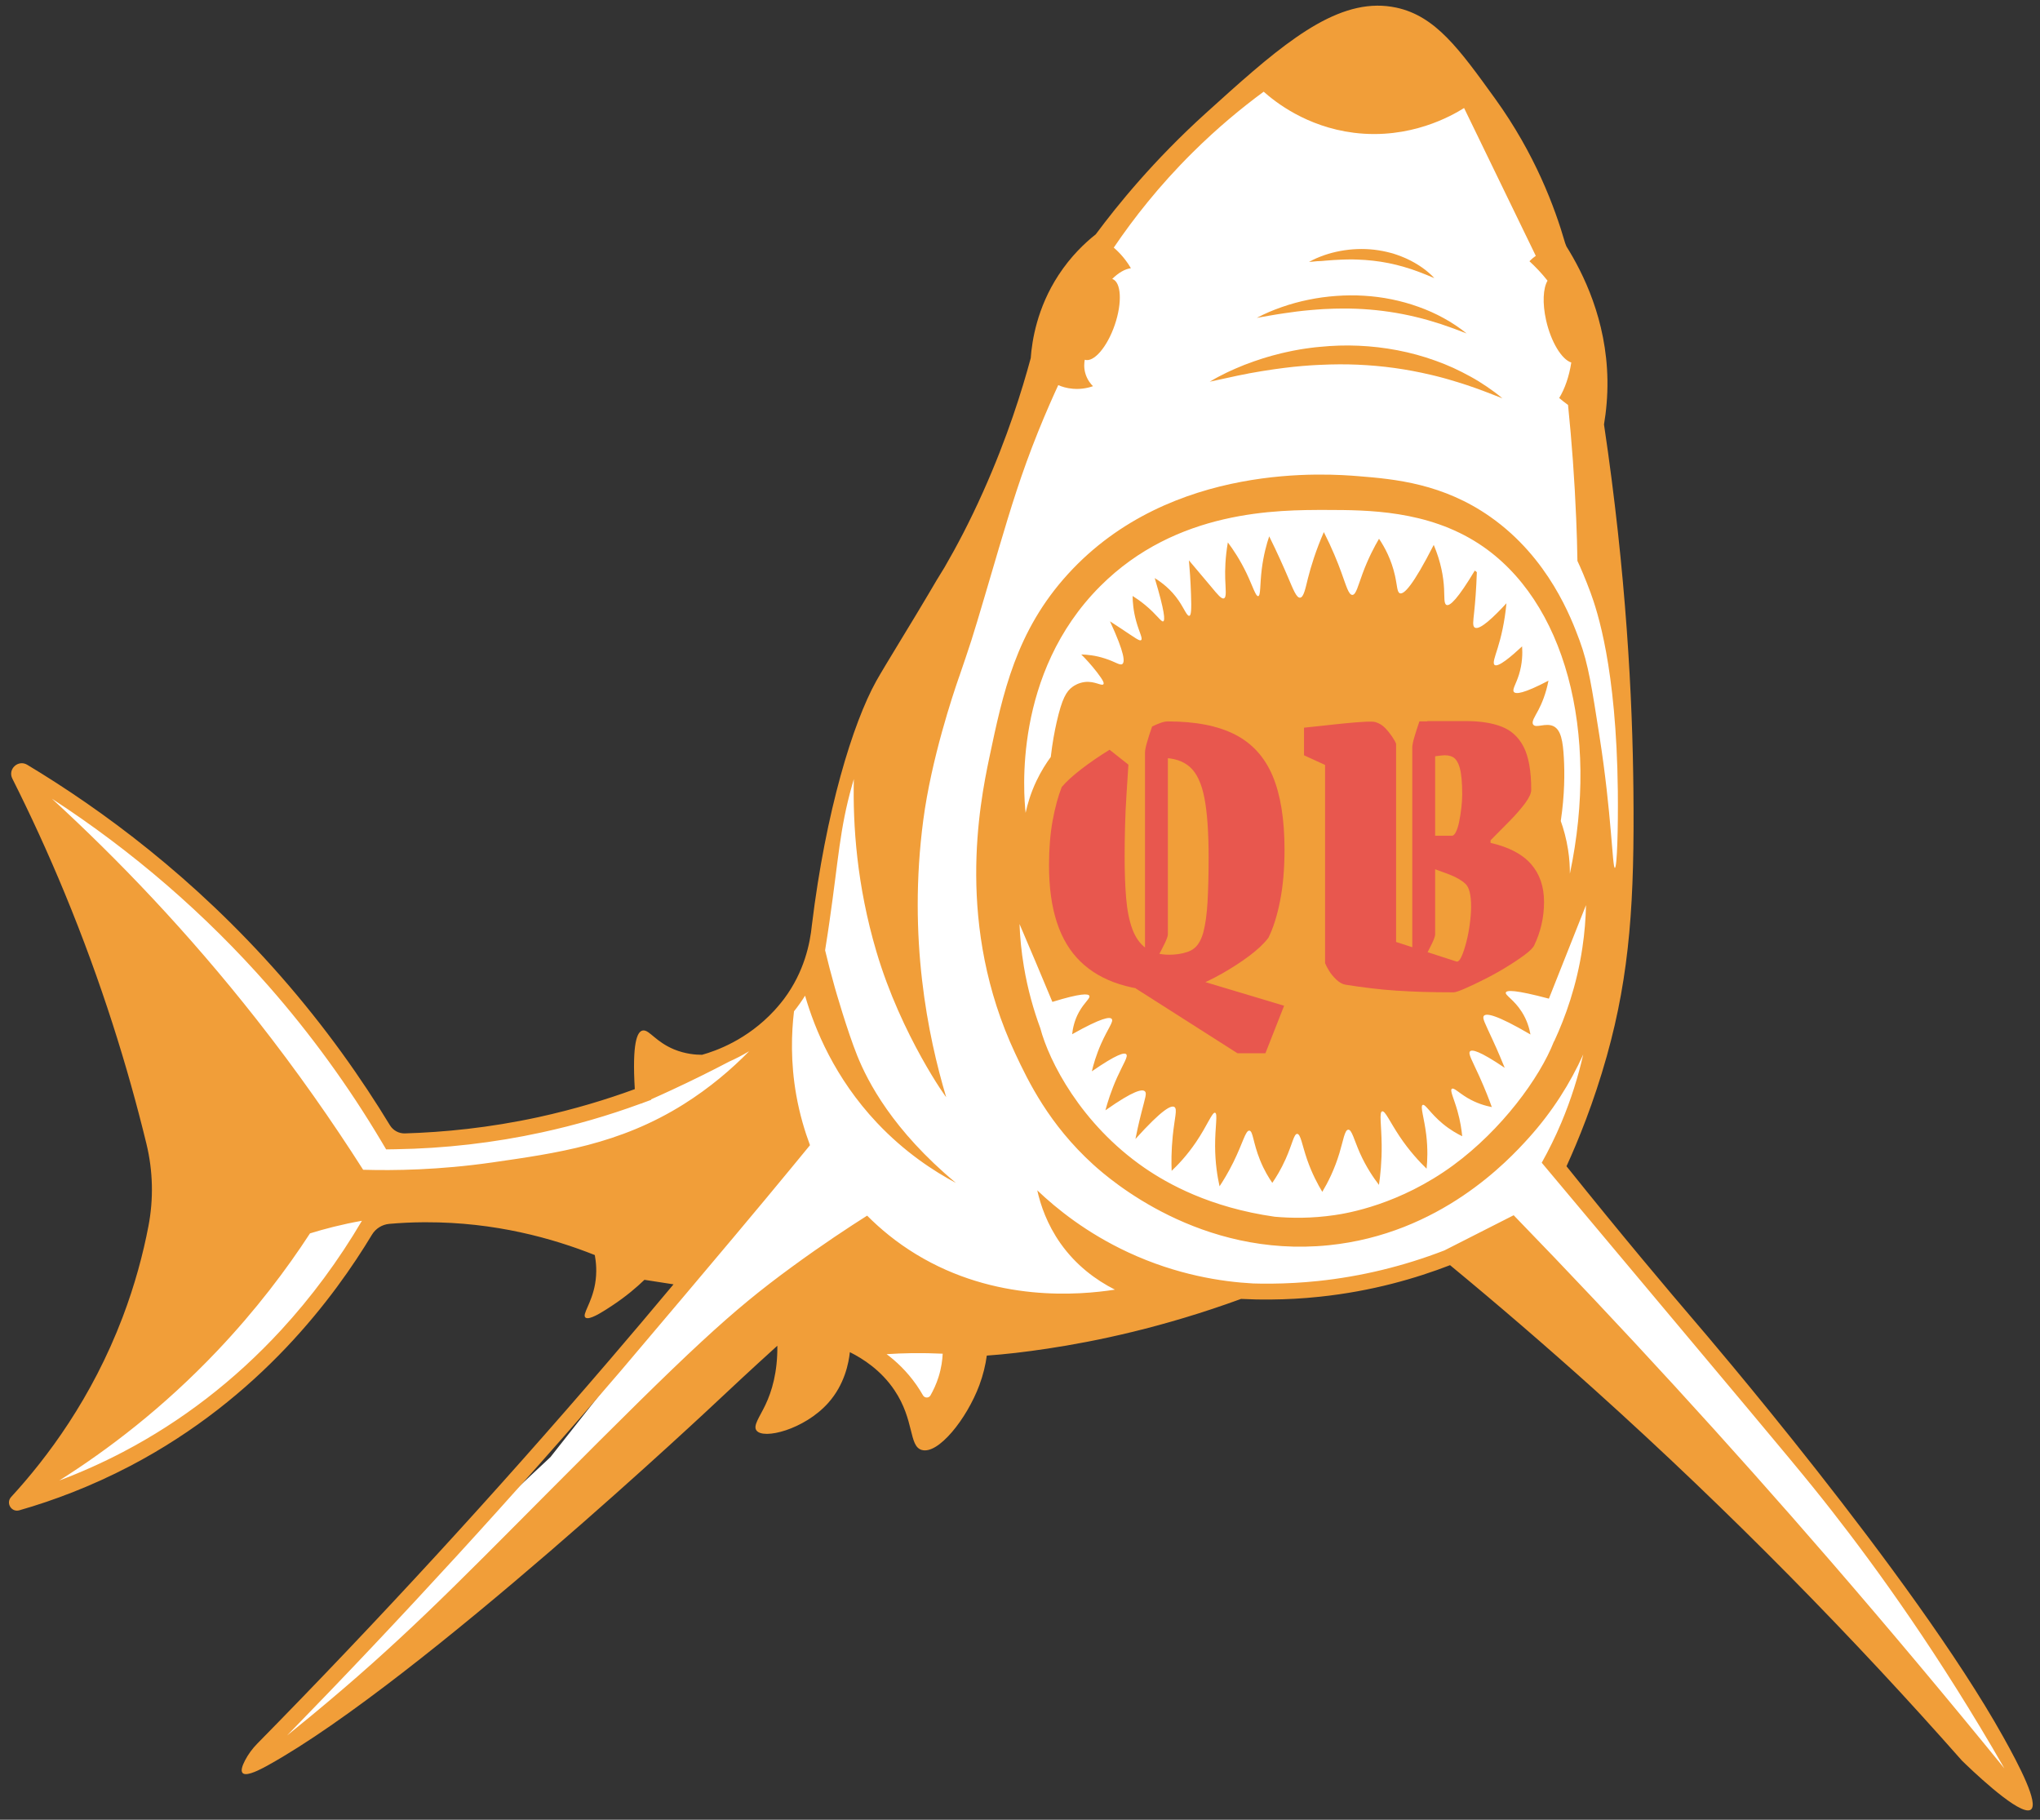 <?xml version="1.0" encoding="utf-8"?>
<!-- Generator: Adobe Illustrator 27.7.0, SVG Export Plug-In . SVG Version: 6.00 Build 0)  -->
<svg version="1.1" id="Layer_1" xmlns="http://www.w3.org/2000/svg" xmlns:xlink="http://www.w3.org/1999/xlink" x="0px" y="0px"
	 viewBox="0 0 3024 2697" style="enable-background:new 0 0 3024 2697;" xml:space="preserve">
<rect x="0" y="0" width="3024" height="2697" fill="#333333" stroke="none"/>
<style type="text/css">
	.st0{fill:#FFFFFF;}
	.st1{fill:#F19E39;}
	.st2{fill:#E8574E;}
</style>
<path class="st0" d="M1511.7,1234.5l43.3-57.1l32.1-122.6l63.4-21.2l75.3-83.2l67.5-33l100.2-13.2l74-6.6l65.9,5.3l58.3,9.2
	l82.3,29.1l36.6,62.1l28.6,39.6l33.5,54.2l29.1,44.9v63.4v51.5l19.3,63.4l30.1-34.3c0,0-3.5-97.8,0-101.7c3.5-4-8.7-166.5-8.7-166.5
	L2289,897.6L2174,784l-155.5-37H1911l-117.7,17.1l-68.9,26.5l-55.5,26.4l-67.4,59.4L1571,924l-43.5,79.3l-29.1,134.8L1511.7,1234.5z
	"/>
<polygon class="st0" points="46.2,1158.6 188.9,1499.5 220.6,1630.3 278.1,1683.8 238.4,1876 62,2209 121.5,2196 162.1,2181.2 
	278.1,2115.8 317.6,2084.1 377.1,2034.6 506,1887.9 569.4,1794.8 898.4,1830.5 1019.3,1901.8 816,2159.5 745.7,2225.3 503.9,2484.2 
	402.2,2584.6 441.8,2584.6 513.2,2534.4 609.6,2453.8 741.7,2336.2 1221,1910 1279.4,1858 1539.1,1959.7 1727.3,1930.7 
	1830.3,1914.8 1930.5,1916.1 2084,1891 2160.6,1863.3 2256.3,1945.2 2514.6,2179 2776.2,2440.6 2937.4,2609.7 2990.2,2652 
	2966.5,2582 2778.9,2300.6 2529.2,1991.4 2368,1795.9 2304.6,1719.3 2381.2,1527.7 2412.9,1304.5 2416.9,1138 2402.3,961 
	2379.9,813 2362.7,700.7 2356.6,587.1 2347.9,495.9 2313.8,392.5 2253.1,239.6 2157.9,104.9 1885.8,104.9 1815.8,167 1748.4,235.7 
	1620.3,379.7 1558.1,531.6 1485.5,746.9 1357.4,1052.1 1264.9,1140.6 1245.1,1205.4 1225.2,1342.8 1197.5,1460.6 1115.9,1543.3 
	1020.5,1585.8 906.9,1640 741.7,1678.3 585.8,1687.6 461.7,1514.5 309.7,1347.4 175,1239.7 "/>
<polygon class="st0" points="1490.1,1360.1 1550.8,1596 1686.9,1745.8 1886.4,1823.8 2091.2,1781.5 2258.9,1656 2370.4,1414.4 
	2364.6,1338.8 2335.6,1352.1 2289.3,1449.9 2211.4,1456.5 2132.1,1596 1961.7,1658.6 1791.3,1624.3 1696.6,1589.9 1649.8,1500.1 
	1599.7,1442.6 1559.4,1422.2 1516.3,1362.7 "/>
<polyline class="st0" points="1269.3,1957.2 1220.1,1904.8 1330,2034.8 1375,2099.8 1433.1,2034.8 1462.1,1944 1474.3,1929.5 "/>
<g id="group">
	<path class="st1" d="M2969.5,2574.2c-133.6-239.4-452.4-610.2-452.4-610.2c-46.4-54.2-114.4-134.9-195-235.5
		c17.4-38.1,40.2-93.8,59.7-163.1c34.7-123.8,41.1-233.1,39.5-393.1c-1.3-137-10.6-321.9-43.6-543.2c3.3-19.6,5.4-41.6,5.1-65.6
		c-1.3-89.5-36.1-158.8-60.8-198.3c-0.6-1.6-1.3-3.3-1.9-4.9c-15.3-53-44.7-132.2-103.9-214.2c-53.3-73.8-88.3-122.3-146.4-134.8
		c-9.5-2-19-3-28.5-2.9c-78.5,0.7-156.5,71.3-253.6,159.1c-77.3,69.9-131,136.2-163.4,179.8c-16.2,12.8-36.9,32.4-55.2,60.4
		c-32,49-39.3,97.4-41.2,123.1c-12.6,46.7-34.3,117.2-70.9,198.8c-19.9,44.4-38.8,80.1-56.9,111.3c-7.9,12.7-15.8,25.7-23.5,39.1
		c-19.4,33.2-66.4,109-77.8,129.6c-34.6,62.3-74.6,192.1-95.3,361.5c-2.7,27.4-11.4,69.4-41.3,109.4c-1.6,2.1-6.8,8.9-14.2,17
		c-40.5,43.9-87,60.1-107.3,65.8c-9.6,0-25-1.2-41.7-8.1c-26.4-11-36.1-28.1-45-28c-0.6,0-1.2,0.1-1.8,0.2
		c-7.7,2.1-15.3,18.2-11.2,86.8c-41.5,15.2-89.3,29.8-142.8,41.5c-73.7,16-140.8,22.4-197.9,24.1c-9.1,0.3-17.6-4.4-22.3-12.1
		c-41.8-68.8-94.9-144.6-162.4-221.5c-128.2-146-263.9-245.8-375.2-312.7c-13.5-8.1-29.2,6.4-22.1,20.5
		c26.5,52.7,52.6,109.2,77.5,169.5c54.9,132.8,93.7,258.4,121.3,371.9c9.7,40,10.7,81.6,2.9,122c-7.9,41.2-20,86.8-38.3,135
		c-45.6,120-111.7,208.1-165.2,266.3c-8.2,9,0.5,23.1,12.2,19.7c50.3-14.4,106.1-35.3,164.1-65.6
		c193.3-101.2,303.8-252.1,358.6-342.9c5.5-9.1,15-15,25.5-16c16.1-1.4,33-2.3,50.5-2.4c1.4,0,2.9,0,4.3,0
		c101.7-0.2,187.2,23.6,250,48.6c1.9,10.2,3.5,25.4,0.4,43c-5.1,28.7-19.4,44.7-14.4,49.5c0.8,0.8,2,1.1,3.4,1.1
		c8-0.1,24.6-10.9,35.9-18.4c21.2-13.9,37.3-27.9,48.3-38.5c14.4,2.2,28.7,4.4,43.1,6.7c-31.6,37.9-63.5,75.5-95.6,113
		c-167.1,194.9-340.9,384.1-521.3,567.6c-7.3,7.4-13.5,15.8-18.3,25c-4.1,7.9-6.6,15.4-3.6,18.6c1.1,1.2,2.8,1.7,5,1.7
		c9.2-0.1,26-9.4,33-13.3c225-124.7,665.1-538.9,665.1-538.9c19.4-18.2,50.2-47.1,89.6-82.7c0.4,39-8,67.4-17.8,87.9
		c-8.6,18-18.4,30.5-13.2,37.6c10.1,14,70.7-1.1,106.1-40.4c24.9-27.7,30.7-60,32.4-75.6c19.4,9.7,46.2,26.8,66.1,56.4
		c29.9,44.5,21.1,82.7,40.3,88.5c24.4,7.4,66.8-45.8,85.5-95.8c5.7-15.3,9.2-30.1,11.1-44c27.4-1.9,56.8-5.3,89.9-10.3
		c71.6-10.8,170.8-31.3,287-73.7c14.1,0.7,29,1.1,44.6,0.9c22.5-0.2,46.4-1.4,71.7-4.1c78.3-8.2,143.8-27.6,193.5-46.8
		c70.7,58.3,142,119.7,213.9,184.3c205.4,184.7,386.2,370.3,545,550.1c11.5,11.2,76.4,73.9,97.9,73.7c1.7,0,3.2-0.4,4.3-1.3
		C3022.1,2672.7,2994,2618,2969.5,2574.2z M2318.2,1123.5c-1.4-24.9-4.2-41.5-15.2-47.1c-11.6-5.8-26.3,3.5-30.3-2.6
		c-2.8-4.2,2.4-11.4,7.6-21.2c5.2-9.9,11.3-24.3,15.1-43.8c-37.4,19.6-48.5,20.2-51.3,16.7c-2.8-3.6,2.9-10.9,7.5-25.5
		c5.2-16.7,5.4-31.6,4.7-42c-16,14.9-35.5,31.5-40.8,27.5c-3.3-2.6,0.7-12.3,4.7-25.4c4.7-15.1,10.2-37.3,12.9-66
		c-18,19.5-39.7,40.7-47,36c-3.5-2.2-2.3-9.2-0.9-22.6c1.5-14.1,3.2-34.3,4-59.5c-0.5-0.4-1-0.8-1.5-1.2s-1-0.8-1.5-1.2
		c-24.9,41.5-36.8,53.1-41.9,51c-4.1-1.6-3-11.3-3.7-24.6c-0.9-16.6-4.4-38.6-15.3-64.4c-31.2,61.2-44.3,73.6-50.1,71.7
		c-4.4-1.5-3.9-10.8-7.4-26.4c-5.3-23.7-15.2-41.9-23.6-54.4c-6.6,11.2-15.9,28.6-24.3,51.3c-6.9,18.6-9.8,31.8-15.2,31.9
		c-5.6,0.1-9.2-13.7-16.5-33.7c-5.3-14.6-13.5-35.1-25.8-59.4c-12,27.5-19.1,50.9-23.5,68.2c-3.8,15.2-6.3,28.5-11.7,29
		c-5.4,0.5-10.1-12-17.9-30.2c-6.5-15.3-15.7-36-27.9-60.7c-3.8,11.2-8.4,27.8-11,48.4c-2.9,23.3-1.5,39.6-5.3,40.2
		c-3.7,0.6-7.9-14.1-17.2-33.7c-9.6-20-19.9-35.4-27.8-45.9c-3.9,22.6-4.3,41-3.9,54c0.5,15.3,2.3,27.3-1.9,28.9
		c-3.6,1.4-9.2-5.4-19.2-17.5c-7.4-8.9-18.6-22.2-32.7-38.8c1.1,12.3,2.4,29.6,3.1,50.4c0.8,22.4,0.3,31.1-2.5,31.8
		c-3.4,0.8-7.5-10.3-15.7-22.4c-11.5-16.9-25.5-27.3-35.6-33.5c15.1,50.3,15.5,62.8,12.6,64.1c-3,1.3-9.1-9.7-27-24.4
		c-7.4-6.1-13.9-10.4-18.4-13.2c0.1,9,1.1,22.1,5.3,37.3c4.5,16.4,10.2,25.9,7.3,28.1c-2.4,1.8-8.1-2.8-31.2-18.1
		c-6.4-4.2-11.6-7.6-14.9-9.7c22.1,47.8,22.2,60.5,18.2,63.3c-3.6,2.4-9.9-3.2-25.5-8.2c-14.5-4.8-27.2-5.8-35.3-6
		c6.4,6.3,14.7,15.2,23.5,26.6c9.2,12,10.6,15.9,9.3,17.5c-2.4,3.2-12.7-5-27.5-3.3c-9.3,1.1-15.9,5.4-18.3,7.2
		c-9,6.6-15.5,17-23.5,52.4c-2.9,12.8-6.3,30.3-8.7,51.5c-6.9,9.3-14.4,21.2-21.3,35.6c-8.4,17.8-13.2,34.2-16,47.2
		c-2.8-26.8-19-206.3,110.6-335.9c113.3-113.4,262.6-113.1,336-113c59.9,0.1,148.9,0.3,225.4,50.2c128.3,83.7,179,279.4,134.8,488.9
		c0-10.4-0.6-22.4-2.7-35.6c-2.6-16.7-6.7-31-10.8-42.5C2319.5,1177.3,2319.4,1145.5,2318.2,1123.5z M2018.2,1591.8
		c-64.6,17.3-136.8-4.2-162.5-12.2c-24-7.5-86.5-27.6-134.2-81.4c-8.1-9.1-60.4-70-52.8-150.8c1-10.8,2.9-19.7,4.4-25.7
		c-6.7,3-12.9,6.3-18.5,10c0,0-8.1,5.5-14.8,12.4c-7.5,7.7-25.4,41.9-7.7,96.8c0.3,1,0.6,2,1,2.9c-40.5-55.7-60.3-113.8-52-154.7
		c7.9-39,31.5-64.2,31.5-64.2c25.7-27.4,57.9-34.8,68.8-37.3c97.5-22.3,144.1,86.3,248.9,81c89.6-4.5,120.9-87.1,226.4-75.3
		c22.8,2.5,39.6,4.4,53.7,17.2c38.3,34.4,38.2,130.2,1.2,220.2c0-31.7-10.1-59-29.9-74.2c-8.1-6.3-17.1-11.4-25.6-15.6
		C2190.5,1406.7,2148.8,1556.9,2018.2,1591.8z M1560,1484.9c42.5-13.1,53.2-12.3,54.8-9c1.7,3.6-7.3,9.5-15.4,24.1
		c-6.9,12.5-9.2,24.5-10.1,32.8c44.1-24.8,56-26.1,58.7-22.6c3.1,3.9-5.7,14-15.8,36.8c-7.4,16.8-11.5,31.3-13.7,40.8
		c37.4-25.8,48.2-28.2,51-25.3c3.1,3.3-4.2,13.7-13.6,34.4c-8.9,19.9-14.2,37.1-17.3,48.7c42.4-29.9,54.9-31.8,58.6-28.1
		c3,2.9,0.4,9.3-5,30.6c-4.4,17.2-7.4,31.3-9.1,40c40.2-44.6,53.2-50.4,57.8-47.4c4.7,3,0.3,15.6-2.5,43c-2.2,22-2.1,40-1.6,51.6
		c9.5-9,23-23.2,36.2-42.7c16.9-24.9,23.9-44.7,28.2-43.4c4.2,1.2-0.1,20.9,0,49.5c0.1,25.1,3.5,45.7,6.6,59.5
		c5.1-7.7,12.7-19.9,20.5-35.7c14.2-28.8,18-47.3,23.7-46.8c5.5,0.5,5.3,17.7,15.8,43.6c6.1,15.2,13.2,26.6,18.2,33.8
		c5.3-7.7,12.8-19.7,19.9-35.6c10-22.5,12.1-37.1,17-37c5.1,0.1,7.1,16,14.7,38.1c7.2,20.7,15.9,36.9,22.5,47.8
		c8.1-13.5,18-32.8,25.4-57.4c5.8-19.2,7.8-34.5,13.1-34.7c5.2-0.3,8.5,14.7,17.2,34.5c9.6,21.5,20.7,37.4,28.3,47.3
		c2-13.9,4.3-34.5,4-59.5c-0.3-29.1-3.9-48.2,0.7-49.5c4.4-1.3,11.4,15.5,26,37.3c14.4,21.5,29.1,37.2,39.9,47.7
		c1.2-11.8,2-29.2-0.5-50.1c-3-25.1-9.3-42.5-5.3-44.4c3.8-1.8,11.2,12.5,29.8,27.9c11.1,9.2,21.7,15,28.8,18.5
		c-0.9-9.1-2.7-22.3-7.1-37.7c-5.3-18.7-11.5-30.3-8.2-32.6c2.9-2.1,10,5.7,22.9,13.4c13.6,8.1,26.7,11.8,36.3,13.7
		c-3.7-10.3-9.7-26-18.2-44.9c-11-24.3-17.3-34.3-14.1-37.7c2.9-3,13.7-1.1,51.4,24.4c-3.8-9.3-9.8-24-18.1-41.9
		c-11.3-24.7-15.5-31.8-12.8-35.1c3.4-4.1,17.4-2.6,69.1,27.6c-1.6-8.7-4.9-21.1-13-33.7c-11.5-18.1-25.1-24.6-23.5-28.6
		c1.4-3.5,13.8-4.1,63.8,9.2c18.3-46.2,36.7-92.4,55-138.6c-0.4,19.6-2,40.9-5.4,63.5c-8.3,55.6-25,102.2-41.8,138.4l-0.3,0.1
		c-21.1,54.1-77.7,131-149.1,183.4c-79.7,58.5-157.3,71.3-176,74c-34,5-64.2,4.6-88.9,2.4c-96.1-13.7-158.7-48.9-192.9-72.4
		c-94.7-65.3-141.7-158.5-154.5-207c-9.9-26.7-18.6-57.2-24.3-91c-3.8-22.6-5.8-43.9-6.5-63.4
		C1527.8,1407.8,1543.9,1446.4,1560,1484.9z M416.4,1971.6c-68.5,74.3-147.3,135-234.3,180.5c-30.4,15.9-61.9,30-94.3,42.2
		c71.6-45.2,153.9-107.5,234.3-192.3c57.5-60.6,102.5-120.4,137.4-174c21.3-6.6,47.2-13.4,77-18.7
		C501.9,1868.1,461.5,1922.7,416.4,1971.6z M730,1722.8c-79.4,11.4-146.1,12.2-191.7,10.9c-45.6-71.6-98.1-146.7-158.5-223.5
		c-101.5-129-205.3-237-302.9-326.5c119.9,78,227.6,171.1,321.2,277.7c62.4,71.1,118.8,148.7,167.4,230.5l6.9,11.6l13.5-0.2
		c73-1.1,146.2-9.5,217.3-25c49.3-10.7,98.4-24.9,145.8-42.3l1.7-0.6c0,0.1,0,0.1,0,0.2c0.9-0.4,1.9-0.8,2.8-1.2l11.7-4.3v-0.8
		c10.1-4.5,20.2-9,30.4-13.8c29.6-13.7,58.1-27.8,85.3-42.1c9.5-4.2,19.4-9.3,29.6-15.4c-26.2,26.8-58.3,54.2-97.1,78.6
		C918.2,1696.3,825,1709.1,730,1722.8z M1391.3,2040.7c-3.4,10.8-7.8,20-12,27.4c-2.5,4.3-8.6,4.2-11.1-0.1
		c-2.8-4.9-5.9-9.9-9.5-15.1c-14.6-21-31-35.9-44.4-45.9c11.8-0.8,24.2-1.3,37.1-1.5c16.1-0.2,31.5,0.1,46,0.8
		C1397,2015.4,1395.5,2027.3,1391.3,2040.7z M2713.6,2313.8c-151.6-175.2-308.2-346.1-469.8-512.7c-34.2,17.4-68.4,34.7-102.6,52.1
		c-60.5,23.4-123.6,38.7-187.5,45.4c-23,2.4-46.3,3.7-69.5,3.9c-8.8,0.1-17.8,0-26.7-0.3c-46.3-2.5-112.9-12.5-185.1-46.1
		c-61.5-28.6-106-64.5-134.8-91.9c4.8,21.7,14.5,50.3,34.5,78.7c23.1,32.6,52.4,54.2,80.6,68.5c-52.6,8.1-177.3,19.1-294.8-52.5
		c-29.3-17.8-53.2-37.8-72.5-57.2c-26.2,16.6-65.8,42.5-112.1,76.4c-90.5,66.2-147.9,119.8-358.1,331
		c-145,145.7-222.2,225.1-353.8,333.8c-15,12.4-27.5,22.5-35.9,29.3c170.4-174.6,336.8-356.3,495-540.8
		c5.8-6.8,45.9-54.1,95.8-113.2c60.7-71.9,89.8-106.6,118.1-140.6s51.3-62,66.3-80.3c-7.7-20.6-15.2-45.4-20.3-73.9
		c-8.8-49.6-7.2-92.6-3.4-124.5c6.1-7.7,11.6-15.5,16.4-23.2c14.4,49.8,44,121.9,106.5,188.3c41.2,43.7,84.2,71.7,117.1,89.2
		c-93.8-78.2-130.7-150-146.2-188.4c-14.9-37-32.5-98.3-33.3-101.2c-5.6-19.8-10.4-38.4-14.4-55.2c3-18.7,5.2-33.5,6.4-42
		c13.6-93.7,15-136.8,33.7-203.1c1.1-3.9,2-7.1,2.5-8.6c-1.6,68.6,4.4,157.4,33.4,255.5c36.9,125.1,106.8,221.7,103.4,215.6
		c-27-90.4-56.9-235.5-33.9-410.1c12-91.3,44.5-187.6,52.1-209.6c0.6-1.7,0.5-1.4,1.6-4.5c6.5-18.8,12.2-35.9,17.5-52.1
		c9.6-29.9,29.5-98.7,40.8-136.7c17.7-59.5,33-110.2,58.4-173.3c11.8-29.2,22.4-52.9,29.7-68.7c5.1,2.2,12.6,4.7,21.9,5.4
		c13,1.1,23.5-1.7,29.6-3.8c-2.9-2.8-8.7-9.4-11.5-19.6c-2.3-8.5-1.4-15.7-0.7-19.6c13.3,4.4,33.2-18.7,44.5-51.7
		c11.3-33.1,9.6-63.6-3.7-68.1h-0.1c9.1-9,18.7-14.7,27.7-15.9c-9.6-16.4-20.9-26.6-25.4-30.5c28.9-42.7,67.2-91.8,117.2-141.3
		c36.4-36.1,72.3-65.7,105-89.8c16.8,14.9,63.1,52,133.8,60.9c83.5,10.4,145.6-25.6,163.3-36.7c35.4,73,70.9,146,106.3,219.1
		c-2.5,1.7-5.9,4.4-9.4,8c9,8.3,18.2,17.9,26.8,28.8c-6.6,11.2-7.8,33.5-2.1,58.8c7.2,32,23.1,58,37.3,62.5
		c-3.1,20.5-9.7,39.2-17.9,52.6c4,3.4,8.4,6.9,13.1,10.3c5.5,54.1,9.7,110.5,12.1,169.1c0.9,21,1.5,41.6,1.8,62
		c4.6,9.8,11.8,26.3,19.5,47.1c9.7,26.6,38.3,110.5,40.4,294c0.6,54.6-1.1,113.8-4.4,113.9c-3.8,0.1-4.7-80.3-22.9-195.8
		c-11.1-70.9-16.4-106.3-29.5-141.5c-11.9-32-45.3-121.9-132.1-182.9c-70.1-49.3-141.2-56-195.1-60.3
		c-43.2-3.5-278.2-22.5-430.9,144.8c-77.3,84.7-96.6,176.6-116.8,272.5c-14.6,69.5-49.9,249.8,38.4,438.2
		c19.5,41.6,50,105,115.7,164.7c24.7,22.4,158.5,138.8,348.7,119.6c165.6-16.7,266.5-125.5,296.9-159.2
		c35.1-39,61.3-80.7,80.7-123.5c-7.4,32.5-17.9,66.4-32.4,100.9c-9,21.4-18.9,41.2-29.1,59.5c106.3,126.9,200.2,238.8,214.4,255.7
		c150.6,179.6,178.6,212.9,214.9,259.3c68.1,87.1,159.9,214.2,256.5,382.6C2886.8,2517.2,2801,2414.8,2713.6,2313.8z"/>
	<path class="st1" d="M1848.5,554l3.4-0.7l3.4-0.6c2.3-0.4,4.6-0.9,6.9-1.2c2.3-0.4,4.6-0.8,6.9-1.2l6.9-1.1
		c9.1-1.4,18.3-2.8,27.4-3.9c9.1-1.2,18.3-2.1,27.4-2.9l6.9-0.5l3.4-0.3l3.4-0.2l6.8-0.4c2.3-0.1,4.6-0.2,6.8-0.3
		c18.3-0.9,36.5-1,54.7-0.2s36.3,2.4,54.4,4.9c18,2.5,36,5.9,53.8,10.1l6.7,1.6l6.7,1.7l6.7,1.8l6.7,1.9c8.9,2.6,17.7,5.3,26.5,8.2
		s17.6,6.1,26.4,9.4c8.8,3.3,17.5,6.8,26.4,10.3c-7.2-6.2-14.9-11.8-22.8-17.2c-7.9-5.4-16-10.4-24.4-15s-16.9-9-25.7-13
		s-17.7-7.6-26.8-10.8c-36.3-13.1-74.8-20.3-113.4-22c-19.3-0.9-38.7-0.2-57.8,1.7c-2.4,0.2-4.8,0.5-7.2,0.7l-7.2,0.9l-3.6,0.5
		l-3.6,0.5l-7.1,1.1c-2.4,0.4-4.7,0.9-7.1,1.3c-2.4,0.5-4.7,0.8-7.1,1.4l-7,1.5c-2.3,0.5-4.7,1.1-7,1.6c-4.7,1.1-9.3,2.4-13.9,3.6
		c-2.3,0.6-4.6,1.3-6.9,2s-4.6,1.4-6.9,2.1c-9.1,2.8-18.1,6.1-27,9.5c-4.4,1.8-8.8,3.6-13.2,5.5l-6.5,2.9c-2.2,1-4.3,2-6.5,3
		c-8.6,4.1-17,8.6-25.1,13.5l27.7-6C1830.2,557.6,1839.4,555.7,1848.5,554z"/>
	<path class="st1" d="M1902.8,464.4c13.2-2,26.3-3.7,39.4-4.8c3.3-0.3,6.6-0.6,9.8-0.8c3.3-0.2,6.6-0.5,9.8-0.7l4.9-0.2l2.5-0.1
		l2.5-0.1l4.9-0.2l4.9-0.1c13.1-0.3,26.2-0.1,39.2,0.7c26.1,1.6,51.9,5.4,77.4,11.5c12.8,3,25.4,6.7,38.1,10.8
		c6.3,2.1,12.6,4.3,18.9,6.6c6.3,2.3,12.6,4.8,18.9,7.2c-5.2-4.3-10.7-8.3-16.4-12.1c-5.7-3.8-11.5-7.3-17.5-10.6
		c-12-6.6-24.5-12.2-37.5-16.8c-25.9-9.3-53.2-14.8-80.7-16.4c-13.8-0.9-27.6-0.7-41.3,0.3c-13.7,1-27.3,2.8-40.7,5.6
		c-13.4,2.7-26.6,6.3-39.5,10.8c-3.2,1.1-6.4,2.3-9.6,3.5c-3.2,1.3-6.3,2.5-9.4,3.8c-6.2,2.7-12.4,5.6-18.4,8.8l19.9-3.5
		C1889.6,466.5,1896.2,465.3,1902.8,464.4z"/>
	<path class="st1" d="M1964.9,386.3c8-0.7,15.9-1.2,23.8-1.5c2-0.1,3.9-0.1,5.9-0.2c2,0,3.9-0.1,5.9-0.1c3.9,0,7.8,0,11.7,0.2
		c7.8,0.3,15.6,0.8,23.3,1.7c15.4,1.7,30.7,4.8,45.7,9.2c7.6,2.1,15,4.7,22.5,7.5c3.7,1.4,7.5,2.9,11.2,4.4l11.3,4.7
		c-2.8-3.1-5.8-5.9-9-8.6c-3.1-2.7-6.4-5.2-9.9-7.6c-6.8-4.7-14.1-8.9-21.7-12.4l-2.9-1.3l-2.9-1.2c-1-0.4-1.9-0.8-2.9-1.2l-3-1.1
		l-3-1.1c-1-0.3-2-0.7-3-1l-3-1l-3-0.8c-8.1-2.2-16.4-3.8-24.8-4.8c-16.7-1.9-33.7-1.2-50,1.8c-8.2,1.5-16.2,3.6-24.1,6.3
		c-3.9,1.4-7.8,2.9-11.5,4.5c-3.8,1.7-7.5,3.5-11.1,5.6c4.1-0.4,8.2-0.8,12.2-1.2C1956.9,387.1,1960.9,386.7,1964.9,386.3z"/>
</g>
<rect x="1571.2" y="1169" class="st1" width="679.8" height="267.5"/>
<rect x="1676.2" y="1416.8" class="st1" width="497.8" height="190.3"/>
<g>
	<path class="st2" d="M1672.7,1133.3c-0.8,13-1.8,27.6-2.8,43.7c-1.1,16.1-1.8,32.2-2.2,48.1c-0.4,15.9-0.6,30.6-0.6,44
		c0,23.1,0.7,43.6,2.2,61.6s4.5,33.3,9.1,45.9s11.3,22.1,20.1,28.6c8.8,6.5,20.5,9.8,35.2,9.8c3.8,0,8-0.3,12.6-0.9
		s9.1-1.7,13.5-3.1c4.4-1.5,8.1-3.5,11-6c5.9-5,10.3-13.1,13.2-24.2c2.9-11.1,4.9-25.8,6-44c1-18.2,1.6-40.1,1.6-65.7
		c0-37.7-2.1-67.3-6.3-88.7c-4.2-21.4-11.3-36.6-21.4-45.6s-23.9-13.5-41.5-13.5c-1.7,0-3.6,0-5.7,0s-4.2,0.2-6.3,0.6l-2.5-47.2
		c3.4-1.7,7.2-3.4,11.6-5c4.4-1.7,8.3-2.5,11.6-2.5c41.1,0,74.3,6.5,99.7,19.5c25.4,13,43.9,33.4,55.7,61.3
		c11.7,27.9,17.6,64.3,17.6,109.1c0,28.5-2.2,53.9-6.6,76.1s-10.2,40.5-17.3,54.7c-6.7,8.8-16.3,17.8-28.6,27
		c-12.4,9.2-25.8,17.9-40.3,26.1s-28.1,14.7-40.9,19.5s-22.8,7.2-29.9,7.2c-30.6,0-57.6-3.7-80.8-11c-23.3-7.3-42.7-18.6-58.2-33.7
		s-27.2-34.5-34.9-58.2c-7.8-23.7-11.6-51.9-11.6-84.6c0-24.3,1.8-46.2,5.3-65.7c3.6-19.5,8.1-36.2,13.5-50
		c6.7-8,16.5-16.9,29.2-26.7c12.8-9.8,26.7-19.4,41.8-28.6L1672.7,1133.3z M1834.3,1561l-151-96.2l69.2-19.5l151,45.3l-27.7,70.4
		L1834.3,1561L1834.3,1561z M1707.9,1076.6h23.3v308.2c0,2.5-1.6,7-4.7,13.5s-7,13.9-11.6,22.3h-17.6v-305.1c0-3.4,1-8.6,3.1-15.7
		C1702.4,1092.8,1704.9,1085,1707.9,1076.6z"/>
	<path class="st2" d="M1933,1119.4v-40.9c8.4-0.8,18.1-1.9,29.2-3.1c11.1-1.3,22.1-2.4,33-3.5c10.9-1,20.3-1.8,28.3-2.2
		c8-0.4,13.2-0.2,15.7,0.6c5.4,1.7,10.2,4.6,14.2,8.8c4,4.2,7.4,8.5,10.4,12.9c2.9,4.4,4.8,7.9,5.7,10.4v293.7l89.3,28.9
		c2.5,0.8,5-1.5,7.5-6.9s4.9-12.6,7.2-21.4s4.1-18,5.3-27.7c1.3-9.6,1.9-18,1.9-25.2c0-17.2-2.7-28.4-8.2-33.7
		c-5.5-5.2-13.6-10-24.5-14.2l-44.7-16.4v-40.9h49.1c2.1,0,4.1-2,6-6s3.5-9.1,4.7-15.4c1.3-6.3,2.3-12.9,3.1-19.8s1.3-13.5,1.3-19.8
		c0-17.6-1.2-30.6-3.5-39s-5.7-13.8-10.1-16.4c-4.4-2.5-10.2-3.4-17.3-2.5l-34.6,4.4l13.8-55.4h57.2c21,0,38.6,2.7,52.8,8.2
		c14.3,5.5,25.2,15.4,32.7,29.9s11.3,35.8,11.3,63.8c0,5-2.9,11.5-8.8,19.5c-5.9,8-13.4,16.7-22.6,26.1
		c-9.2,9.4-18.9,19.2-28.9,29.2v3.8c27.3,6.3,47.3,16.8,60.1,31.5s19.2,33.3,19.2,56c0,11.7-1.3,23-3.8,33.7s-6.1,20.9-10.7,30.5
		c-1.7,3.8-6.5,8.6-14.5,14.5s-17.3,12.1-28,18.6s-21.5,12.5-32.4,17.9c-10.9,5.5-20.4,10-28.6,13.5c-8.2,3.6-13.5,5.3-16,5.3
		c-16.4,0-31.5-0.2-45.3-0.6s-27-1.1-39.6-1.9s-25.1-2-37.4-3.5c-12.4-1.5-25.1-3.2-38.1-5.3c-4.6-0.8-9.1-3.4-13.5-7.5
		c-4.4-4.2-8.1-8.7-11-13.5s-4.8-8.5-5.7-11v-293.7L1933,1119.4z M2104.1,1069.1h23.3v315.8c0,2.5-1.6,7-4.7,13.5
		c-3.1,6.5-7,13.9-11.6,22.3h-17.6v-312.6c0-3.4,1-8.6,3.1-15.7C2098.7,1085.2,2101.2,1077.5,2104.1,1069.1z"/>
</g>
</svg>

